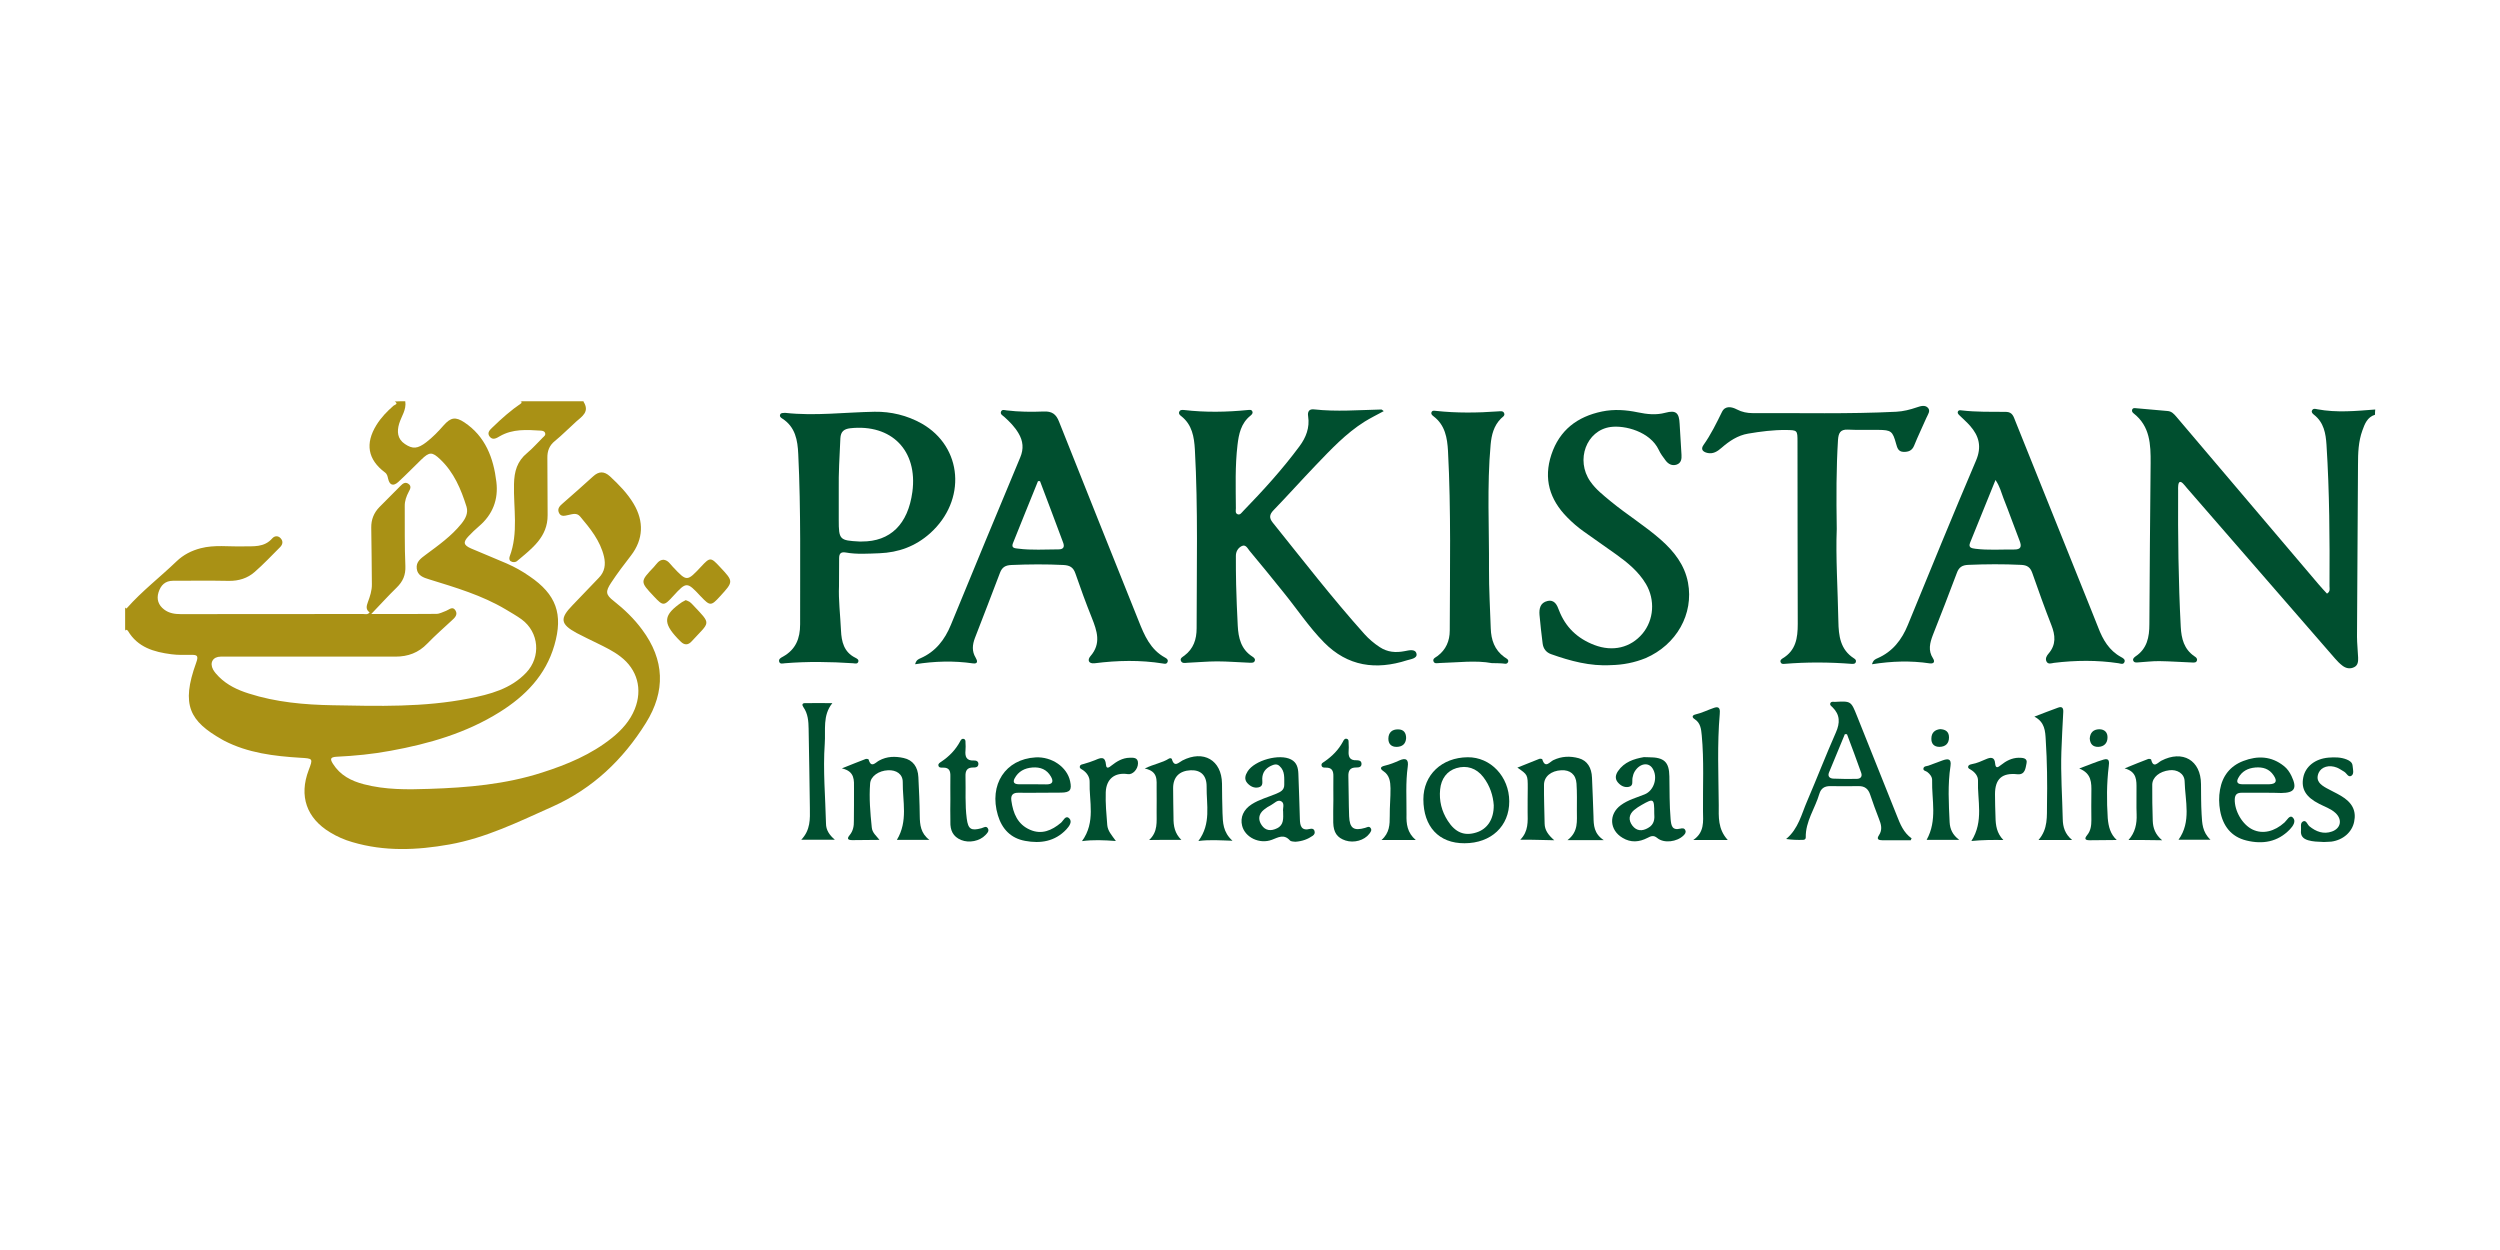 <?xml version="1.0" encoding="utf-8"?>
<!-- Generator: Adobe Illustrator 25.4.1, SVG Export Plug-In . SVG Version: 6.00 Build 0)  -->
<svg version="1.1" id="Layer_1" xmlns="http://www.w3.org/2000/svg" xmlns:xlink="http://www.w3.org/1999/xlink" x="0px" y="0px"
	 viewBox="0 0 200 100" style="enable-background:new 0 0 200 100;" xml:space="preserve">
<style type="text/css">
	.st0{fill:#A99115;}
	.st1{fill:#004F2F;}
</style>
<path class="st0" d="M32.42,32.1c0.11,0.68-0.31,1.2-0.49,1.8c-0.18,0.61-0.15,1.21,0.46,1.62c0.63,0.42,1.01,0.39,1.71-0.14
	c0.52-0.4,0.97-0.87,1.4-1.36c0.56-0.63,0.94-0.7,1.65-0.23c1.69,1.13,2.33,2.85,2.56,4.76c0.17,1.41-0.29,2.61-1.39,3.55
	c-0.29,0.25-0.57,0.51-0.83,0.79c-0.46,0.48-0.42,0.72,0.2,0.99c0.95,0.41,1.91,0.79,2.85,1.2c0.64,0.28,1.25,0.62,1.82,1.02
	c2.14,1.45,2.71,3.03,1.99,5.52c-0.7,2.41-2.32,4.06-4.38,5.35c-2.67,1.67-5.64,2.53-8.71,3.09c-1.44,0.27-2.89,0.41-4.35,0.48
	c-0.53,0.03-0.49,0.22-0.27,0.57c0.58,0.92,1.47,1.37,2.47,1.63c1.72,0.45,3.47,0.43,5.23,0.37c3.06-0.1,6.1-0.36,9.04-1.31
	c2-0.64,3.92-1.44,5.58-2.77c0.78-0.63,1.44-1.36,1.82-2.3c0.64-1.59,0.21-3.18-1.15-4.21c-0.57-0.44-1.22-0.75-1.87-1.07
	c-0.54-0.27-1.09-0.52-1.63-0.81c-1.31-0.71-1.36-1.17-0.32-2.23c0.71-0.72,1.39-1.47,2.1-2.19c0.48-0.49,0.55-1.07,0.41-1.69
	c-0.3-1.27-1.1-2.25-1.91-3.21c-0.27-0.32-0.61-0.19-0.94-0.12c-0.28,0.06-0.61,0.17-0.76-0.19c-0.14-0.32,0.07-0.54,0.31-0.74
	c0.81-0.71,1.62-1.42,2.42-2.15c0.46-0.43,0.89-0.44,1.36-0.01c0.71,0.66,1.39,1.35,1.89,2.19c0.84,1.41,0.78,2.85-0.21,4.14
	c-0.55,0.71-1.09,1.42-1.59,2.18c-0.46,0.7-0.45,0.95,0.21,1.46c0.85,0.67,1.63,1.42,2.27,2.29c1.8,2.42,1.89,4.92,0.3,7.47
	c-1.84,2.95-4.26,5.25-7.47,6.69c-2.69,1.2-5.33,2.51-8.26,3.03c-2.6,0.46-5.18,0.57-7.75-0.19c-0.63-0.18-1.22-0.44-1.78-0.78
	c-1.89-1.14-2.5-2.91-1.72-4.97c0.36-0.95,0.36-0.94-0.68-1c-2.09-0.13-4.17-0.38-6.07-1.36c-0.06-0.03-0.12-0.06-0.18-0.1
	c-2.57-1.46-3.3-2.74-2.07-6.13c0.22-0.6,0.07-0.65-0.43-0.64c-0.52,0-1.04,0.02-1.55-0.05c-1.39-0.18-2.7-0.55-3.48-1.88
	c-0.02-0.03-0.07-0.06-0.11-0.07c-0.11-0.04-0.08,0.06-0.11,0.1c0-0.63,0-1.26,0-1.89c0.03,0.03,0.05,0.06,0.08,0.08
	c0.01,0.01,0.04-0.02,0.06-0.03c1.21-1.37,2.66-2.48,3.97-3.74c0.55-0.53,1.2-0.86,1.93-1.05c1.11-0.29,2.24-0.12,3.36-0.15
	c0.85-0.02,1.72,0.11,2.38-0.65c0.18-0.2,0.46-0.22,0.66,0c0.22,0.24,0.17,0.5-0.05,0.72c-0.67,0.67-1.32,1.36-2.03,1.98
	c-0.57,0.5-1.27,0.72-2.06,0.71c-1.48-0.03-2.97-0.01-4.46-0.01c-0.64,0-0.99,0.36-1.17,0.93c-0.17,0.55-0.01,1.02,0.45,1.37
	c0.39,0.3,0.85,0.37,1.34,0.37c4.86,0,9.72,0,14.58-0.01c0.16,0,0.36,0.08,0.52-0.13c-0.32-0.22-0.26-0.5-0.14-0.82
	c0.17-0.46,0.33-0.93,0.32-1.44c-0.02-1.51-0.02-3.01-0.05-4.52c-0.01-0.64,0.21-1.19,0.65-1.64c0.57-0.58,1.14-1.15,1.71-1.72
	c0.16-0.16,0.35-0.31,0.59-0.16c0.3,0.19,0.17,0.43,0.05,0.65c-0.19,0.36-0.33,0.74-0.32,1.15c0.01,1.6-0.02,3.2,0.05,4.79
	c0.03,0.73-0.2,1.24-0.7,1.73c-0.66,0.64-1.28,1.33-2.03,2.11c1.85,0,3.53,0.01,5.21-0.01c0.26,0,0.51-0.15,0.77-0.24
	c0.25-0.09,0.53-0.41,0.76-0.03c0.2,0.33-0.05,0.58-0.3,0.8c-0.66,0.61-1.34,1.21-1.96,1.85c-0.7,0.73-1.54,1.04-2.54,1.04
	c-3.38-0.01-6.75,0-10.13,0c-1.28,0-2.57-0.01-3.85,0c-0.63,0-0.91,0.49-0.61,1.04c0.12,0.21,0.29,0.4,0.46,0.57
	c0.67,0.67,1.5,1.06,2.39,1.34c2.18,0.7,4.45,0.9,6.72,0.94c3.64,0.07,7.29,0.17,10.89-0.54c1.68-0.33,3.35-0.76,4.59-2.07
	c1.19-1.26,1.03-3.23-0.37-4.26c-0.4-0.29-0.83-0.53-1.26-0.79c-1.91-1.14-4.03-1.76-6.13-2.41c-0.46-0.14-0.94-0.3-1-0.86
	c-0.07-0.55,0.33-0.82,0.73-1.12c1.01-0.75,2.04-1.48,2.84-2.47c0.32-0.4,0.57-0.85,0.41-1.37c-0.44-1.4-1.01-2.75-2.1-3.78
	c-0.65-0.62-0.87-0.61-1.52,0.02c-0.61,0.59-1.21,1.21-1.84,1.79c-0.4,0.36-0.69,0.26-0.81-0.26c-0.05-0.2-0.07-0.37-0.26-0.51
	c-1.37-1.03-1.59-2.3-0.68-3.78c0.37-0.6,0.85-1.1,1.38-1.56c0.07-0.06,0.42-0.13,0.09-0.33C31.88,32.1,32.15,32.1,32.42,32.1z"/>
<path class="st1" d="M190,33.18c-0.62,0.19-0.82,0.73-1.01,1.26c-0.32,0.88-0.35,1.81-0.35,2.73c-0.03,4.59-0.06,9.17-0.08,13.76
	c0,0.56,0.07,1.12,0.09,1.68c0.01,0.3-0.01,0.61-0.31,0.76c-0.33,0.17-0.67,0.1-0.95-0.12c-0.21-0.16-0.41-0.36-0.58-0.56
	c-3.95-4.55-7.91-9.1-11.86-13.65c-0.1-0.12-0.2-0.25-0.31-0.36c-0.23-0.23-0.35-0.13-0.38,0.15c-0.02,0.13-0.01,0.27-0.01,0.4
	c-0.02,3.64,0.02,7.28,0.21,10.92c0.05,0.94,0.26,1.78,1.09,2.35c0.11,0.07,0.24,0.16,0.21,0.32c-0.04,0.2-0.23,0.19-0.38,0.18
	c-0.88-0.03-1.75-0.1-2.63-0.11c-0.56-0.01-1.12,0.07-1.68,0.1c-0.15,0.01-0.34,0.04-0.41-0.14c-0.06-0.15,0.07-0.25,0.17-0.33
	c0.94-0.62,1.12-1.55,1.12-2.59c0.02-4.29,0.06-8.59,0.1-12.88c0.01-1.49-0.04-2.95-1.36-3.98c-0.09-0.07-0.16-0.17-0.12-0.29
	c0.06-0.17,0.22-0.13,0.34-0.12c0.83,0.07,1.66,0.15,2.49,0.22c0.33,0.02,0.52,0.24,0.71,0.46c3.8,4.48,7.59,8.95,11.39,13.42
	c0.21,0.25,0.44,0.49,0.66,0.73c0.28-0.17,0.2-0.4,0.2-0.58c0.02-3.78,0-7.55-0.24-11.32c-0.06-0.92-0.21-1.79-1-2.41
	c-0.1-0.08-0.23-0.19-0.16-0.34c0.09-0.19,0.28-0.13,0.42-0.1c1.55,0.29,3.09,0.14,4.64,0.02C190,32.91,190,33.05,190,33.18z"/>
<path class="st0" d="M46.73,32.1c-0.02,0.01-0.04,0.01-0.06,0.02c0.53,0.81-0.09,1.18-0.59,1.62c-0.57,0.51-1.1,1.06-1.69,1.54
	c-0.45,0.36-0.61,0.81-0.6,1.35c0.01,1.53,0.02,3.05,0.02,4.58c0.01,1.76-1.27,2.68-2.43,3.66C41.24,45,41.02,45,40.86,44.9
	c-0.13-0.08-0.13-0.24-0.09-0.37c0.72-1.9,0.3-3.87,0.35-5.8c0.02-1.02,0.25-1.83,1.05-2.49c0.45-0.37,0.83-0.82,1.25-1.23
	c0.11-0.11,0.26-0.2,0.18-0.39c-0.06-0.14-0.21-0.16-0.34-0.17c-1.12-0.07-2.25-0.15-3.28,0.45c-0.24,0.14-0.54,0.34-0.79,0.05
	c-0.27-0.33,0-0.56,0.24-0.79c0.71-0.69,1.45-1.34,2.27-1.9c0.01-0.01,0.01-0.04,0.02-0.06c0.03-0.12-0.07-0.07-0.12-0.1
	C43.31,32.1,45.02,32.1,46.73,32.1z"/>
<path class="st1" d="M110.7,32.89c-0.56,0.3-1.06,0.55-1.53,0.84c-1.5,0.94-2.7,2.23-3.92,3.5c-1.14,1.19-2.23,2.41-3.37,3.59
	c-0.33,0.34-0.36,0.62-0.06,0.99c2.41,3,4.76,6.04,7.33,8.91c0.36,0.4,0.77,0.75,1.23,1.05c0.62,0.41,1.28,0.46,2,0.32
	c0.32-0.06,0.85-0.21,0.94,0.21c0.08,0.37-0.45,0.43-0.75,0.52c-2.49,0.8-4.75,0.5-6.65-1.43c-1.22-1.24-2.17-2.69-3.27-4.04
	c-0.89-1.1-1.78-2.21-2.69-3.29c-0.15-0.18-0.3-0.54-0.63-0.37c-0.29,0.15-0.46,0.43-0.46,0.78c0,0.76,0,1.53,0.02,2.29
	c0.03,1.1,0.07,2.2,0.13,3.3c0.05,0.97,0.26,1.88,1.16,2.46c0.11,0.07,0.25,0.17,0.21,0.32c-0.05,0.2-0.24,0.18-0.39,0.18
	c-0.88-0.03-1.75-0.11-2.63-0.11c-0.79,0-1.57,0.08-2.36,0.11c-0.19,0.01-0.45,0.08-0.54-0.16c-0.08-0.21,0.15-0.31,0.28-0.41
	c0.73-0.55,0.98-1.3,0.98-2.19c0-4.77,0.12-9.54-0.14-14.3c-0.06-1.01-0.22-1.98-1.08-2.66c-0.11-0.08-0.23-0.19-0.18-0.33
	c0.06-0.2,0.24-0.18,0.39-0.17c1.71,0.2,3.41,0.17,5.12,0c0.13-0.01,0.29-0.04,0.35,0.12c0.06,0.16-0.06,0.25-0.16,0.34
	c-0.75,0.6-0.93,1.47-1.03,2.34c-0.2,1.68-0.14,3.37-0.13,5.06c0,0.17-0.07,0.4,0.14,0.48c0.2,0.08,0.32-0.13,0.44-0.25
	c1.6-1.65,3.14-3.34,4.51-5.19c0.52-0.7,0.83-1.49,0.69-2.4c-0.06-0.36,0.08-0.6,0.47-0.55c1.8,0.2,3.59,0.05,5.39,0.01
	C110.53,32.75,110.56,32.79,110.7,32.89z"/>
<path class="st1" d="M73.21,53.14c0.09-0.35,0.27-0.41,0.43-0.48c1.21-0.53,1.94-1.48,2.43-2.67c1.84-4.47,3.68-8.94,5.55-13.4
	c0.29-0.69,0.23-1.31-0.14-1.93c-0.3-0.51-0.71-0.93-1.15-1.32c-0.13-0.11-0.34-0.21-0.24-0.43c0.08-0.17,0.28-0.1,0.43-0.08
	c0.99,0.12,1.98,0.13,2.97,0.09c0.66-0.03,1,0.2,1.24,0.83c2.1,5.31,4.24,10.61,6.36,15.92c0.46,1.16,0.94,2.3,2.12,2.94
	c0.14,0.07,0.28,0.19,0.18,0.38c-0.08,0.15-0.23,0.11-0.36,0.09c-1.81-0.29-3.63-0.25-5.45-0.02c-0.51,0.06-0.6-0.27-0.35-0.56
	c0.89-1.02,0.53-2.03,0.11-3.09c-0.47-1.17-0.9-2.35-1.31-3.54c-0.17-0.49-0.45-0.64-0.94-0.67c-1.39-0.07-2.78-0.06-4.18,0
	c-0.47,0.02-0.74,0.17-0.91,0.62c-0.66,1.75-1.34,3.49-2.01,5.23c-0.2,0.53-0.25,1.05,0.06,1.56c0.15,0.25,0.21,0.52-0.22,0.46
	C76.3,52.85,74.78,52.89,73.21,53.14z M83.2,38.49c-0.05,0-0.11,0-0.16,0c-0.67,1.66-1.35,3.32-2.01,4.98
	c-0.15,0.39,0.18,0.39,0.42,0.42c1.07,0.14,2.15,0.06,3.23,0.06c0.4,0,0.51-0.2,0.36-0.57c-0.33-0.86-0.65-1.72-0.97-2.59
	C83.78,40.03,83.49,39.26,83.2,38.49z"/>
<path class="st1" d="M149.76,53.14c0.1-0.35,0.28-0.41,0.44-0.48c1.21-0.53,1.94-1.47,2.43-2.67c1.8-4.39,3.59-8.78,5.45-13.14
	c0.47-1.1,0.25-1.96-0.47-2.78c-0.26-0.3-0.58-0.57-0.86-0.85c-0.08-0.08-0.17-0.17-0.12-0.29c0.05-0.13,0.19-0.12,0.29-0.1
	c1.19,0.14,2.38,0.11,3.57,0.12c0.52,0.01,0.6,0.4,0.74,0.74c2.03,5.05,4.05,10.1,6.08,15.14c0.18,0.46,0.37,0.92,0.55,1.38
	c0.37,0.97,0.87,1.83,1.82,2.35c0.15,0.08,0.36,0.19,0.28,0.4c-0.09,0.23-0.31,0.13-0.47,0.1c-1.72-0.26-3.45-0.24-5.18-0.03
	c-0.2,0.03-0.47,0.15-0.6-0.13c-0.1-0.23,0.03-0.45,0.18-0.62c0.61-0.71,0.54-1.46,0.22-2.27c-0.54-1.38-1.04-2.78-1.53-4.18
	c-0.16-0.45-0.41-0.62-0.89-0.64c-1.42-0.07-2.83-0.06-4.24,0c-0.47,0.02-0.74,0.19-0.9,0.64c-0.62,1.66-1.27,3.32-1.92,4.97
	c-0.24,0.63-0.4,1.24,0.01,1.87c0.18,0.28,0.06,0.44-0.26,0.4C152.85,52.84,151.34,52.89,149.76,53.14z M159.64,38.4
	c-0.7,1.74-1.37,3.37-2.03,5.01c-0.17,0.41,0.13,0.45,0.41,0.49c1.03,0.13,2.06,0.05,3.1,0.06c0.57,0.01,0.63-0.24,0.44-0.72
	c-0.44-1.13-0.84-2.27-1.29-3.4C160.1,39.4,159.99,38.91,159.64,38.4z"/>
<path class="st1" d="M67.12,46.9c-0.05,1.04,0.1,2.29,0.16,3.55c0.04,0.87,0.23,1.71,1.13,2.16c0.13,0.07,0.32,0.15,0.25,0.34
	c-0.07,0.19-0.27,0.12-0.42,0.11c-1.82-0.12-3.64-0.15-5.45,0c-0.16,0.01-0.4,0.1-0.46-0.14c-0.05-0.21,0.16-0.31,0.31-0.39
	c1.02-0.57,1.37-1.45,1.37-2.59c-0.01-4.54,0.07-9.08-0.15-13.62c-0.05-1.1-0.23-2.16-1.27-2.83c-0.11-0.07-0.24-0.16-0.18-0.32
	c0.06-0.16,0.22-0.12,0.35-0.14c0.02,0,0.05,0,0.07,0c2.38,0.26,4.76-0.05,7.14-0.09c1.31-0.02,2.6,0.29,3.76,0.94
	c3.3,1.87,3.61,6.16,0.67,8.79c-1.17,1.04-2.52,1.53-4.05,1.59c-0.9,0.03-1.8,0.1-2.69-0.06c-0.41-0.07-0.53,0.1-0.53,0.47
	C67.13,45.33,67.12,46,67.12,46.9z M67.1,39.11c0,1,0,1.74,0,2.49c0,1.57,0.07,1.64,1.64,1.72c0.07,0,0.13,0,0.2,0
	c2.29,0.01,3.7-1.38,4.05-3.97c0.44-3.3-1.66-5.45-4.97-5.09c-0.51,0.06-0.76,0.27-0.79,0.8C67.16,36.5,67.08,37.93,67.1,39.11z"/>
<path class="st1" d="M128.88,53.21c-1.67,0.1-3.25-0.33-4.8-0.88c-0.39-0.14-0.62-0.44-0.67-0.86c-0.09-0.76-0.19-1.52-0.25-2.28
	c-0.04-0.5,0.06-0.98,0.64-1.11c0.57-0.13,0.77,0.34,0.91,0.72c0.52,1.37,1.48,2.28,2.84,2.8c1.47,0.56,2.9,0.22,3.85-0.91
	c0.91-1.09,1.03-2.7,0.27-3.98c-0.59-0.99-1.46-1.7-2.38-2.36c-0.86-0.62-1.73-1.21-2.59-1.83c-0.48-0.34-0.92-0.72-1.33-1.14
	c-1.4-1.42-1.9-3.08-1.26-5.01c0.65-1.96,2.07-3.04,4.05-3.45c0.97-0.2,1.93-0.13,2.88,0.07c0.73,0.15,1.44,0.23,2.19,0.03
	c0.85-0.23,1.1,0.01,1.14,0.88c0.04,0.83,0.11,1.66,0.15,2.49c0.02,0.32-0.02,0.65-0.39,0.78c-0.37,0.12-0.67-0.05-0.88-0.33
	c-0.2-0.27-0.41-0.54-0.55-0.85c-0.69-1.46-2.71-1.99-3.86-1.83c-1.93,0.27-2.81,2.64-1.62,4.35c0.44,0.64,1.05,1.11,1.64,1.6
	c1.3,1.07,2.75,1.96,4.02,3.08c1.05,0.93,1.89,2,2.16,3.42c0.47,2.51-0.92,4.97-3.39,6.04C130.76,53.01,129.84,53.19,128.88,53.21z"
	/>
<path class="st1" d="M146.94,42.32c-0.09,2.22,0.08,4.8,0.13,7.39c0.02,1.15,0.15,2.26,1.25,2.96c0.1,0.06,0.19,0.15,0.15,0.28
	c-0.04,0.16-0.2,0.17-0.33,0.16c-1.8-0.14-3.6-0.15-5.39,0c-0.11,0.01-0.24,0.01-0.29-0.11c-0.08-0.16,0.04-0.26,0.15-0.33
	c1.06-0.63,1.21-1.63,1.21-2.75c-0.02-4.86-0.01-9.72-0.02-14.58c0-0.93-0.01-0.93-0.93-0.94c-1.02-0.01-2.02,0.12-3.02,0.29
	c-0.83,0.14-1.5,0.59-2.12,1.13c-0.33,0.29-0.69,0.53-1.16,0.41c-0.35-0.09-0.53-0.29-0.29-0.63c0.59-0.83,1.03-1.74,1.48-2.65
	c0.26-0.53,0.8-0.4,1.18-0.2c0.42,0.22,0.84,0.3,1.29,0.3c3.82-0.02,7.65,0.08,11.47-0.11c0.57-0.03,1.11-0.17,1.64-0.35
	c0.3-0.1,0.65-0.22,0.89,0.03c0.24,0.25-0.01,0.55-0.12,0.81c-0.32,0.74-0.68,1.47-0.98,2.22c-0.17,0.41-0.46,0.51-0.86,0.5
	c-0.41-0.02-0.49-0.32-0.58-0.64c-0.28-1.02-0.39-1.11-1.43-1.12c-0.81-0.01-1.62,0.02-2.43-0.02c-0.62-0.03-0.75,0.29-0.79,0.82
	C146.9,37.45,146.9,39.7,146.94,42.32z"/>
<path class="st1" d="M119.35,53.05c-1.29-0.24-2.72-0.05-4.16-0.01c-0.19,0-0.45,0.1-0.52-0.16c-0.05-0.2,0.18-0.29,0.32-0.39
	c0.69-0.51,0.99-1.22,0.99-2.05c0.01-4.79,0.11-9.58-0.14-14.36c-0.06-1.05-0.23-2.07-1.15-2.77c-0.1-0.08-0.23-0.17-0.17-0.33
	c0.06-0.16,0.22-0.12,0.35-0.11c1.66,0.18,3.32,0.16,4.98,0.04c0.17-0.01,0.4-0.06,0.48,0.14c0.09,0.21-0.13,0.31-0.25,0.43
	c-0.58,0.58-0.76,1.32-0.83,2.09c-0.3,3.32-0.11,6.65-0.13,9.98c-0.01,1.57,0.09,3.14,0.14,4.72c0.03,0.92,0.3,1.72,1.08,2.29
	c0.14,0.1,0.38,0.19,0.31,0.39c-0.09,0.25-0.35,0.11-0.54,0.12C119.91,53.06,119.7,53.05,119.35,53.05z"/>
<path class="st1" d="M152.86,67.22c-0.76,0-1.52,0-2.28,0c-0.3,0-0.47-0.09-0.27-0.39c0.31-0.46,0.18-0.89,0-1.34
	c-0.24-0.63-0.48-1.26-0.69-1.9c-0.15-0.47-0.43-0.71-0.93-0.7c-0.76,0.01-1.53,0.01-2.29,0c-0.44,0-0.72,0.18-0.85,0.61
	c-0.34,1.17-1.12,2.21-1.09,3.5c0,0.14-0.11,0.19-0.23,0.19c-0.44,0.01-0.87,0-1.34-0.07c0.99-0.82,1.23-2,1.69-3.05
	c0.78-1.82,1.49-3.66,2.29-5.47c0.34-0.77,0.34-1.42-0.27-2.02c-0.09-0.09-0.24-0.18-0.17-0.33c0.07-0.15,0.23-0.1,0.36-0.1
	c1.29-0.07,1.29-0.07,1.77,1.13c1.06,2.65,2.12,5.3,3.18,7.95c0.27,0.69,0.54,1.38,1.19,1.84C152.9,67.11,152.88,67.17,152.86,67.22
	z M147.76,58.74c-0.06,0-0.11-0.01-0.17-0.01c-0.42,1.02-0.85,2.04-1.27,3.07c-0.13,0.32,0.07,0.48,0.35,0.49
	c0.63,0.03,1.25,0.03,1.88,0.02c0.32-0.01,0.45-0.21,0.34-0.5C148.53,60.78,148.14,59.76,147.76,58.74z"/>
<path class="st1" d="M94.51,67.19c-0.86,0-1.69-0.01-2.58,0.01c0.72-0.66,0.59-1.47,0.6-2.25c0-0.63,0.01-1.26,0-1.89
	c-0.01-0.64,0.14-1.35-0.95-1.58c0.76-0.37,1.4-0.45,1.93-0.79c0.08-0.05,0.21-0.05,0.24,0.04c0.2,0.7,0.55,0.26,0.84,0.11
	c1.69-0.87,3.14-0.03,3.17,1.84c0.01,0.79,0.01,1.57,0.04,2.36c0.03,0.76,0.03,1.53,0.8,2.22c-0.99-0.03-1.81-0.1-2.73,0.02
	c1.04-1.39,0.64-2.9,0.66-4.34c0.01-0.92-0.48-1.35-1.27-1.32c-0.91,0.04-1.41,0.54-1.41,1.43c0,0.79,0.02,1.57,0.03,2.36
	C93.87,66.07,93.98,66.68,94.51,67.19z"/>
<path class="st1" d="M128.3,67.21c-1.03,0-1.87,0-2.9,0c0.9-0.69,0.74-1.55,0.75-2.37c0-0.72,0.02-1.44-0.03-2.16
	c-0.05-0.73-0.52-1.1-1.22-1.06c-0.81,0.04-1.38,0.5-1.38,1.17c-0.01,1.03,0.03,2.07,0.05,3.1c0.01,0.51,0.27,0.89,0.77,1.33
	c-0.98-0.01-1.83-0.06-2.72-0.04c0.67-0.67,0.6-1.47,0.59-2.25c-0.01-0.63,0.01-1.26,0.01-1.89c0-1.06,0-1.06-0.83-1.63
	c0.6-0.24,1.18-0.48,1.75-0.7c0.07-0.03,0.23,0,0.24,0.03c0.24,0.78,0.6,0.2,0.89,0.07c0.67-0.32,1.35-0.34,2.04-0.15
	c0.67,0.19,1.02,0.75,1.05,1.56c0.04,1.03,0.09,2.07,0.12,3.1C127.49,66.02,127.51,66.69,128.3,67.21z"/>
<path class="st1" d="M70.36,67.19c-0.72,0.01-1.44,0.01-2.16,0.02c-0.35,0-0.49-0.09-0.22-0.41c0.27-0.33,0.34-0.72,0.33-1.14
	c0-0.85,0.02-1.71,0.01-2.56c0-0.67,0.09-1.39-0.97-1.63c0.75-0.3,1.32-0.53,1.9-0.75c0.07-0.03,0.23,0.01,0.24,0.04
	c0.2,0.72,0.55,0.24,0.83,0.09c0.63-0.35,1.3-0.36,1.97-0.21c0.74,0.16,1.14,0.71,1.18,1.53c0.05,1.03,0.1,2.06,0.11,3.1
	c0.01,0.71,0.07,1.39,0.77,1.92c-0.94,0-1.75,0-2.6,0c0.91-1.5,0.45-3.09,0.47-4.63c0-0.64-0.52-0.97-1.17-0.94
	c-0.75,0.03-1.4,0.48-1.44,1.06c-0.09,1.17,0.01,2.33,0.13,3.5C69.77,66.62,70.12,66.88,70.36,67.19L70.36,67.19z"/>
<path class="st1" d="M170.28,67.2c0.53-0.59,0.68-1.29,0.65-2.06c-0.03-0.67,0-1.35-0.01-2.02c0-0.67,0.05-1.38-0.95-1.65
	c0.73-0.3,1.3-0.53,1.88-0.75c0.07-0.03,0.23,0.01,0.24,0.04c0.18,0.75,0.54,0.24,0.81,0.1c1.71-0.89,3.17-0.04,3.18,1.87
	c0.01,0.81,0,1.62,0.05,2.43c0.04,0.69,0.05,1.4,0.71,2.02c-0.95,0-1.77,0-2.56,0c1.04-1.44,0.53-3.1,0.49-4.68
	c-0.02-0.63-0.62-0.96-1.22-0.88c-0.78,0.09-1.36,0.55-1.37,1.15c-0.01,0.97,0.01,1.93,0.04,2.9c0.02,0.57,0.2,1.09,0.75,1.55
	C171.98,67.2,171.13,67.2,170.28,67.2L170.28,67.2z"/>
<path class="st1" d="M117.16,67.46c-2.05,0.01-3.29-1.33-3.29-3.52c0-1.95,1.47-3.34,3.54-3.36c1.84-0.02,3.32,1.55,3.33,3.52
	C120.75,66.09,119.29,67.46,117.16,67.46z M119.5,64.42c-0.05-0.76-0.3-1.56-0.84-2.26c-0.55-0.71-1.32-0.96-2.15-0.71
	c-0.74,0.22-1.22,0.84-1.3,1.71c-0.09,0.9,0.12,1.74,0.61,2.5c0.6,0.94,1.33,1.24,2.28,0.94C118.98,66.33,119.51,65.55,119.5,64.42z
	"/>
<path class="st1" d="M131.9,60.58c1.24,0,1.63,0.38,1.65,1.53c0.02,1.15,0,2.29,0.1,3.43c0.05,0.51,0.11,0.91,0.78,0.75
	c0.15-0.04,0.33-0.05,0.4,0.14c0.07,0.17-0.04,0.3-0.15,0.41c-0.52,0.51-1.56,0.65-2.1,0.2c-0.31-0.26-0.52-0.14-0.78-0.01
	c-0.66,0.34-1.33,0.4-1.99,0c-1.06-0.62-1.13-1.9-0.14-2.62c0.57-0.42,1.25-0.6,1.9-0.86c0.77-0.31,1.09-1.4,0.62-2.1
	c-0.34-0.5-1.03-0.37-1.42,0.28c-0.09,0.15-0.14,0.33-0.17,0.5c-0.05,0.27,0.1,0.64-0.3,0.72c-0.36,0.07-0.66-0.1-0.89-0.38
	c-0.23-0.29-0.16-0.6,0.03-0.88c0.5-0.73,1.26-0.98,2.07-1.12C131.67,60.57,131.83,60.58,131.9,60.58z M132.34,65.07
	c0-1.2-0.05-1.22-1-0.68c-0.21,0.12-0.42,0.25-0.61,0.41c-0.43,0.37-0.47,0.81-0.14,1.25c0.34,0.44,0.78,0.46,1.25,0.19
	C132.38,65.95,132.37,65.45,132.34,65.07z"/>
<path class="st1" d="M103.63,67.34c-0.1-0.02-0.34,0-0.44-0.11c-0.48-0.53-0.93-0.24-1.43-0.05c-1,0.38-2.16-0.19-2.39-1.12
	c-0.17-0.67,0.11-1.3,0.77-1.72c0.61-0.39,1.32-0.57,1.98-0.85c0.32-0.14,0.62-0.28,0.62-0.7c-0.01-0.54,0.08-1.1-0.38-1.51
	c-0.21-0.2-0.46-0.12-0.69-0.01c-0.42,0.2-0.67,0.52-0.69,1c-0.01,0.28,0.11,0.63-0.3,0.72c-0.36,0.08-0.67-0.09-0.9-0.35
	c-0.26-0.3-0.16-0.63,0.03-0.93c0.56-0.89,2.55-1.44,3.48-0.95c0.46,0.24,0.56,0.67,0.58,1.14c0.04,1.21,0.09,2.42,0.12,3.63
	c0.01,0.54,0.12,0.96,0.82,0.78c0.13-0.03,0.28-0.02,0.34,0.14c0.07,0.17,0.01,0.31-0.13,0.41C104.63,67.13,104.2,67.3,103.63,67.34
	z M102.65,64.92c-0.05-0.23,0.15-0.64-0.14-0.81c-0.3-0.18-0.56,0.16-0.83,0.3c-0.2,0.1-0.39,0.22-0.56,0.36
	c-0.44,0.35-0.49,0.8-0.19,1.24c0.31,0.46,0.76,0.49,1.24,0.25C102.72,65.99,102.66,65.47,102.65,64.92z"/>
<path class="st1" d="M181.15,63.42c-0.61,0-1.22,0-1.82,0c-0.35,0-0.53,0.13-0.55,0.51c-0.03,0.94,0.61,2.05,1.44,2.44
	c0.81,0.38,1.74,0.15,2.54-0.57c0.2-0.18,0.41-0.64,0.66-0.4c0.3,0.28,0.02,0.69-0.23,0.95c-0.97,1.01-2.18,1.21-3.48,0.89
	c-1.23-0.3-1.88-1.18-2.1-2.38c-0.1-0.55-0.11-1.13-0.01-1.68c0.19-1.1,0.81-1.9,1.86-2.3c1.14-0.44,2.25-0.4,3.25,0.4
	c0.27,0.21,0.46,0.49,0.61,0.8c0.47,0.99,0.25,1.35-0.82,1.36C182.05,63.42,181.6,63.42,181.15,63.42
	C181.15,63.42,181.15,63.42,181.15,63.42z M180.53,62.74C180.53,62.74,180.53,62.74,180.53,62.74c0.34,0,0.67,0.01,1.01,0
	c0.55-0.02,0.66-0.25,0.35-0.71c-0.35-0.53-0.86-0.68-1.46-0.63c-0.6,0.05-1.08,0.3-1.37,0.84c-0.19,0.35-0.03,0.5,0.33,0.5
	C179.77,62.74,180.15,62.74,180.53,62.74z"/>
<path class="st1" d="M83.19,63.42c-0.56,0-1.12,0.01-1.68,0c-0.47-0.02-0.67,0.18-0.6,0.64c0.14,1.01,0.5,1.89,1.49,2.32
	c0.93,0.41,1.74,0.06,2.48-0.56c0.19-0.16,0.36-0.64,0.66-0.35c0.27,0.27-0.01,0.64-0.24,0.89c-0.91,0.96-2.06,1.14-3.29,0.91
	c-1.15-0.21-1.85-0.95-2.18-2.05c-0.73-2.45,0.6-4.49,3.02-4.63c1.29-0.07,2.52,0.77,2.76,1.91c0.15,0.7,0,0.9-0.72,0.91
	C84.31,63.42,83.75,63.41,83.19,63.42C83.19,63.42,83.19,63.42,83.19,63.42z M82.62,62.74C82.62,62.74,82.62,62.74,82.62,62.74
	c0.36,0,0.72,0,1.08,0.01c0.5,0.01,0.61-0.22,0.37-0.63c-0.33-0.57-0.84-0.77-1.48-0.72c-0.63,0.05-1.12,0.31-1.42,0.87
	c-0.17,0.32-0.02,0.46,0.31,0.47C81.85,62.74,82.24,62.74,82.62,62.74z"/>
<path class="st0" d="M53.08,44.78c0.37,0.04,0.53,0.34,0.74,0.56c1.13,1.2,1.13,1.2,2.26,0c0.72-0.78,0.78-0.78,1.52,0.02
	c1.09,1.16,1.09,1.16,0,2.35c-0.71,0.78-0.8,0.78-1.52,0.02c-0.02-0.02-0.03-0.03-0.05-0.05c-1.07-1.15-1.12-1.15-2.17,0
	c-0.75,0.82-0.81,0.82-1.56,0.02c-1.1-1.17-1.1-1.17,0.01-2.34C52.53,45.12,52.7,44.79,53.08,44.78z"/>
<path class="st1" d="M66.79,67.18c-0.93,0-1.75,0-2.69,0c0.75-0.79,0.7-1.67,0.69-2.54c-0.02-2.11-0.07-4.22-0.1-6.33
	c-0.01-0.61-0.05-1.21-0.42-1.74c-0.12-0.17-0.11-0.32,0.13-0.32c0.71-0.01,1.41,0,2.19,0c-0.8,0.98-0.53,2.15-0.61,3.25
	c-0.15,2.13,0.05,4.26,0.1,6.39C66.08,66.38,66.33,66.79,66.79,67.18z"/>
<path class="st1" d="M185.91,67.36c-0.51-0.02-0.89-0.03-1.26-0.14c-0.4-0.12-0.62-0.35-0.57-0.79c0.03-0.26-0.1-0.61,0.19-0.73
	c0.23-0.09,0.32,0.26,0.48,0.4c0.54,0.44,1.14,0.66,1.81,0.42c0.72-0.26,0.84-0.97,0.27-1.49c-0.37-0.34-0.85-0.49-1.29-0.72
	c-1.07-0.54-1.46-1.19-1.28-2.11c0.17-0.88,0.95-1.5,2.02-1.59c0.49-0.04,0.99-0.04,1.46,0.15c0.24,0.1,0.45,0.23,0.47,0.52
	c0.02,0.26,0.13,0.61-0.08,0.77c-0.26,0.19-0.39-0.19-0.59-0.31c-0.2-0.11-0.38-0.25-0.58-0.33c-0.63-0.25-1.25-0.07-1.47,0.42
	c-0.27,0.64,0.15,0.95,0.63,1.22c0.37,0.21,0.76,0.38,1.13,0.6c0.93,0.54,1.27,1.21,1.08,2.1c-0.17,0.82-0.88,1.45-1.82,1.58
	C186.29,67.35,186.04,67.35,185.91,67.36z"/>
<path class="st1" d="M138.22,67.2c-0.98,0-1.78,0-2.76,0c0.91-0.62,0.79-1.48,0.78-2.3c-0.02-2.02,0.09-4.05-0.1-6.07
	c-0.05-0.5-0.09-0.99-0.57-1.3c-0.24-0.15-0.19-0.31,0.05-0.37c0.53-0.12,1.01-0.37,1.52-0.54c0.46-0.16,0.47,0.19,0.44,0.5
	c-0.21,2.42-0.1,4.85-0.08,7.28C137.5,65.33,137.41,66.31,138.22,67.2z"/>
<path class="st1" d="M162.75,57.33c0.7-0.27,1.29-0.5,1.9-0.72c0.33-0.12,0.43,0.04,0.41,0.37c-0.06,1.05-0.11,2.11-0.15,3.16
	c-0.06,1.8,0.07,3.59,0.11,5.39c0.01,0.62,0.17,1.19,0.75,1.67c-0.94,0-1.75,0-2.69,0c0.78-0.9,0.66-1.91,0.68-2.87
	c0.03-1.71,0.01-3.41-0.1-5.12C163.62,58.48,163.59,57.77,162.75,57.33z"/>
<path class="st1" d="M160.27,67.2c-0.85-0.01-1.67-0.01-2.56,0.08c1.01-1.58,0.47-3.24,0.53-4.83c0.01-0.36-0.24-0.67-0.57-0.87
	c-0.09-0.06-0.23-0.1-0.22-0.23c0.01-0.16,0.17-0.19,0.3-0.22c0.4-0.07,0.77-0.24,1.14-0.4c0.34-0.15,0.68-0.2,0.72,0.34
	c0.04,0.47,0.25,0.3,0.47,0.13c0.41-0.33,0.87-0.57,1.41-0.58c0.31,0,0.74,0.01,0.63,0.46c-0.08,0.36-0.1,0.92-0.73,0.86
	c-1.22-0.13-1.79,0.36-1.79,1.6c0,0.61,0.02,1.21,0.04,1.82C159.65,66.03,159.74,66.66,160.27,67.2z"/>
<path class="st1" d="M89.27,67.28c-0.98-0.07-1.8-0.11-2.71,0.01c1.11-1.53,0.56-3.17,0.61-4.74c0.01-0.38-0.21-0.73-0.56-0.96
	c-0.11-0.07-0.27-0.13-0.22-0.29c0.04-0.15,0.2-0.15,0.33-0.19c0.3-0.09,0.6-0.18,0.89-0.3c0.45-0.2,0.81-0.34,0.87,0.38
	c0.03,0.37,0.27,0.19,0.43,0.06c0.43-0.34,0.89-0.62,1.46-0.63c0.3-0.01,0.68-0.03,0.67,0.45c-0.01,0.48-0.43,0.92-0.81,0.86
	c-1.06-0.16-1.73,0.39-1.77,1.45c-0.03,0.88,0.05,1.75,0.12,2.62C88.62,66.47,88.91,66.78,89.27,67.28z"/>
<path class="st1" d="M106.67,63.99c0-0.63-0.01-1.26,0-1.89c0.01-0.43-0.12-0.7-0.6-0.69c-0.13,0-0.3,0.01-0.34-0.15
	c-0.06-0.2,0.13-0.26,0.25-0.35c0.6-0.42,1.1-0.92,1.45-1.57c0.06-0.12,0.13-0.27,0.29-0.24c0.21,0.04,0.16,0.24,0.17,0.38
	c0.01,0.2,0.02,0.41,0,0.61c-0.03,0.45,0.09,0.75,0.62,0.73c0.18,0,0.39,0.02,0.41,0.26c0.02,0.29-0.21,0.32-0.42,0.32
	c-0.51-0.01-0.65,0.27-0.63,0.73c0.03,1.05,0.02,2.11,0.06,3.17c0.04,0.97,0.37,1.19,1.28,0.93c0.15-0.04,0.3-0.16,0.43,0
	c0.14,0.18,0.01,0.33-0.1,0.48c-0.4,0.52-1.22,0.75-1.9,0.53c-0.67-0.22-0.96-0.64-0.98-1.43C106.65,65.2,106.66,64.6,106.67,63.99
	C106.67,63.99,106.67,63.99,106.67,63.99z"/>
<path class="st1" d="M76.03,63.93c0-0.61-0.01-1.21,0-1.82c0.01-0.42-0.08-0.71-0.58-0.7c-0.14,0-0.35,0.03-0.38-0.18
	c-0.02-0.15,0.13-0.22,0.24-0.3c0.63-0.42,1.14-0.95,1.5-1.62c0.06-0.12,0.14-0.25,0.31-0.19c0.13,0.05,0.12,0.18,0.12,0.29
	c0.01,0.2,0.02,0.41,0,0.61c-0.05,0.5,0.06,0.85,0.67,0.82c0.18-0.01,0.38,0.06,0.36,0.3c-0.02,0.24-0.23,0.27-0.4,0.26
	c-0.51-0.01-0.65,0.26-0.63,0.72c0.03,1.12-0.05,2.25,0.1,3.37c0.11,0.85,0.35,0.99,1.17,0.77c0.18-0.05,0.4-0.23,0.53,0.03
	c0.11,0.21-0.08,0.38-0.21,0.52c-0.46,0.48-1.3,0.65-1.94,0.39c-0.66-0.27-0.88-0.79-0.86-1.45c0-0.04,0-0.09,0-0.13
	C76.02,65.06,76.02,64.49,76.03,63.93C76.02,63.93,76.03,63.93,76.03,63.93z"/>
<path class="st1" d="M156.74,67.19c-0.96,0-1.77,0-2.61,0c0.87-1.57,0.4-3.19,0.44-4.77c0.01-0.26-0.17-0.5-0.4-0.67
	c-0.11-0.08-0.35-0.09-0.29-0.3c0.05-0.17,0.26-0.15,0.4-0.2c0.38-0.14,0.75-0.28,1.13-0.42c0.42-0.15,0.72-0.15,0.63,0.45
	c-0.23,1.49-0.14,2.99-0.07,4.5C156,66.32,156.2,66.79,156.74,67.19z"/>
<path class="st1" d="M113.26,67.2c-0.97,0-1.79,0-2.74,0c0.65-0.57,0.66-1.24,0.66-1.92c-0.01-0.74,0.07-1.48,0.06-2.22
	c-0.01-0.52-0.07-1.04-0.57-1.37c-0.33-0.22-0.2-0.36,0.09-0.43c0.42-0.1,0.81-0.25,1.2-0.43c0.52-0.23,0.74-0.07,0.66,0.5
	c-0.18,1.28-0.09,2.56-0.1,3.84C112.5,65.9,112.57,66.61,113.26,67.2z"/>
<path class="st1" d="M169.34,67.2c-0.72,0.01-1.44,0.01-2.15,0.02c-0.34,0-0.49-0.08-0.22-0.41c0.29-0.35,0.34-0.77,0.34-1.2
	c-0.01-0.74-0.01-1.48,0-2.22c0.01-0.76,0.03-1.51-0.97-1.91c0.76-0.28,1.35-0.54,1.97-0.72c0.46-0.13,0.43,0.22,0.39,0.54
	c-0.17,1.38-0.17,2.77-0.08,4.16C168.68,66.14,168.83,66.73,169.34,67.2L169.34,67.2z"/>
<path class="st0" d="M54.86,48.01c0.11,0.05,0.22,0.08,0.31,0.14c0.09,0.06,0.17,0.15,0.25,0.23c1.53,1.63,1.4,1.3-0.09,2.93
	c-0.27,0.3-0.57,0.32-0.87,0.02c-0.08-0.08-0.16-0.16-0.24-0.24c-1.22-1.29-1.15-1.9,0.34-2.92C54.65,48.12,54.75,48.07,54.86,48.01
	z"/>
<path class="st1" d="M112.49,59.05c-0.03,0.47-0.31,0.69-0.75,0.7c-0.43,0.01-0.68-0.24-0.67-0.67c0.01-0.49,0.31-0.74,0.78-0.73
	C112.3,58.35,112.49,58.63,112.49,59.05z"/>
<path class="st1" d="M155.21,58.33c0.45,0.02,0.71,0.22,0.71,0.66c0,0.49-0.28,0.75-0.76,0.76c-0.43,0-0.67-0.25-0.65-0.68
	C154.52,58.61,154.79,58.38,155.21,58.33z"/>
<path class="st1" d="M167.18,59.08c0.03-0.46,0.28-0.73,0.76-0.74c0.43,0,0.68,0.26,0.66,0.68c-0.01,0.44-0.28,0.71-0.73,0.73
	C167.45,59.76,167.21,59.54,167.18,59.08z"/>
<path class="st1" d="M70.36,67.2C70.36,67.2,70.36,67.19,70.36,67.2C70.36,67.19,70.36,67.2,70.36,67.2z"/>
<path class="st1" d="M170.29,67.2C170.29,67.2,170.28,67.2,170.29,67.2C170.28,67.2,170.29,67.2,170.29,67.2z"/>
<path class="st1" d="M169.34,67.2C169.34,67.2,169.34,67.2,169.34,67.2C169.34,67.2,169.34,67.2,169.34,67.2z"/>
</svg>
